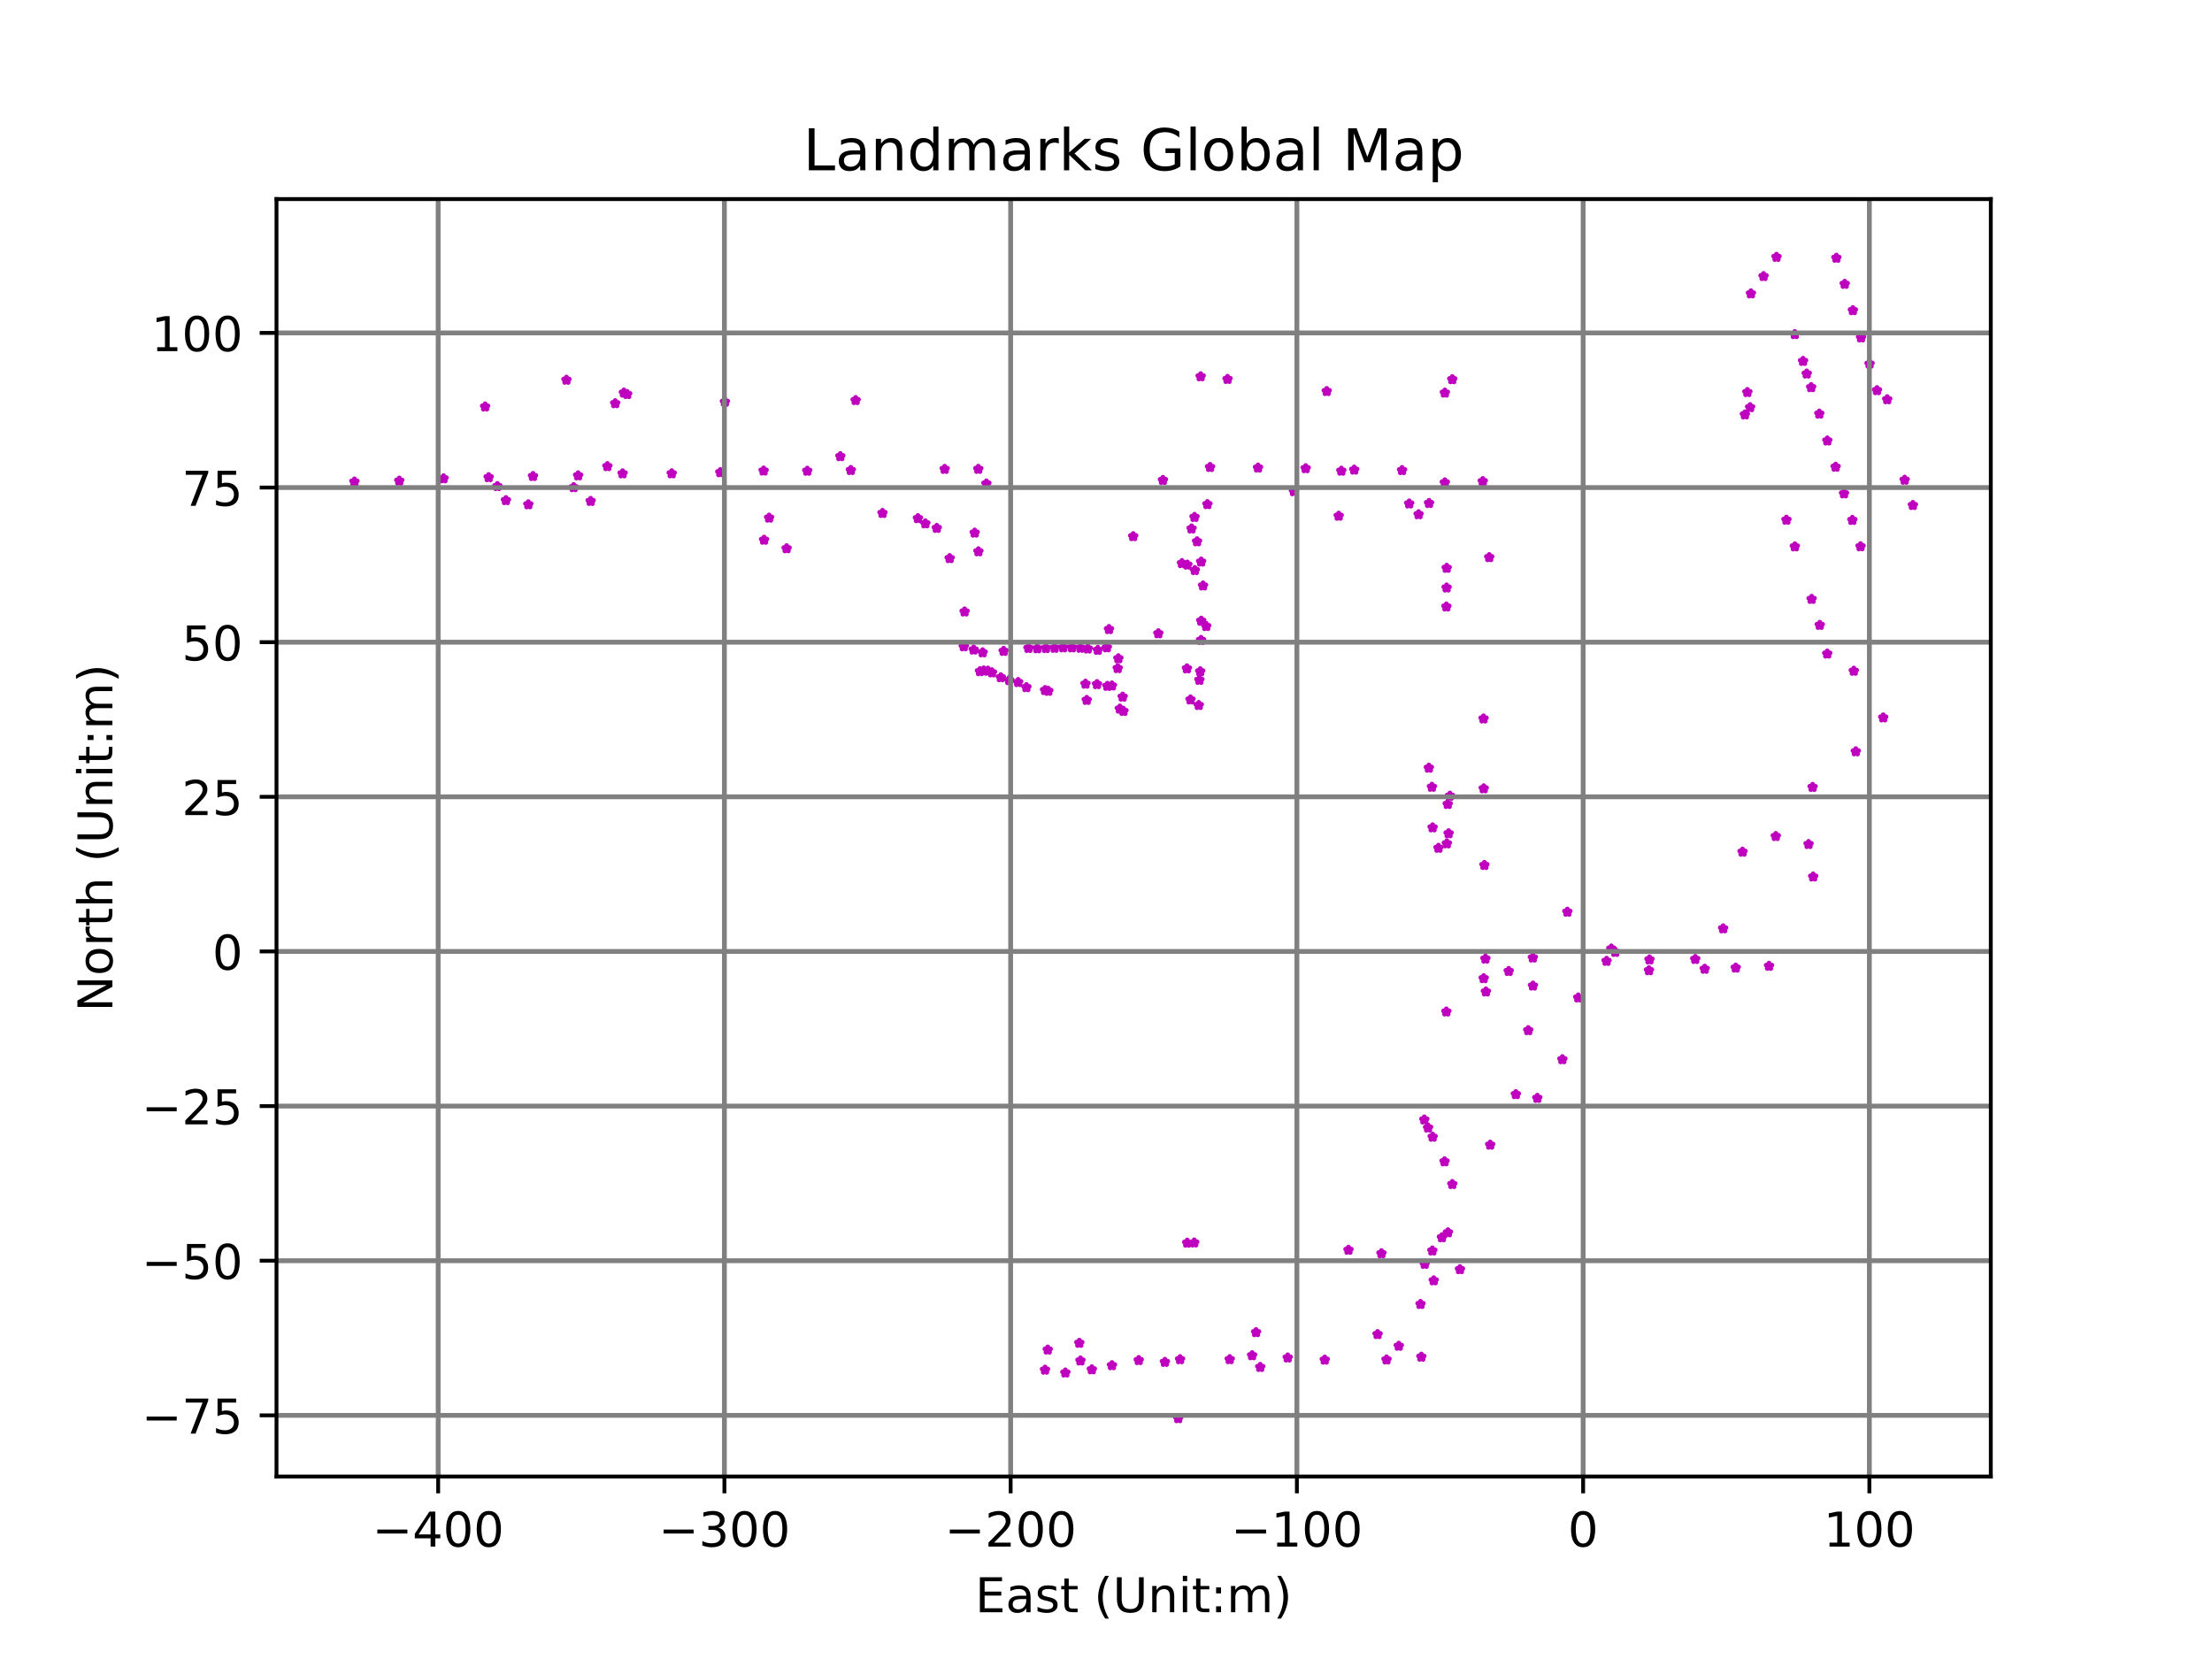 <?xml version="1.0" encoding="utf-8" standalone="no"?>
<!DOCTYPE svg PUBLIC "-//W3C//DTD SVG 1.1//EN"
  "http://www.w3.org/Graphics/SVG/1.1/DTD/svg11.dtd">
<!-- Created with matplotlib (https://matplotlib.org/) -->
<svg height="345.6pt" version="1.1" viewBox="0 0 460.8 345.6" width="460.8pt" xmlns="http://www.w3.org/2000/svg" xmlns:xlink="http://www.w3.org/1999/xlink">
 <defs>
  <style type="text/css">
*{stroke-linecap:butt;stroke-linejoin:round;}
  </style>
 </defs>
 <g id="figure_1">
  <g id="patch_1">
   <path d="M 0 345.6 
L 460.8 345.6 
L 460.8 0 
L 0 0 
z
" style="fill:#ffffff;"/>
  </g>
  <g id="axes_1">
   <g id="patch_2">
    <path d="M 57.6 307.584 
L 414.72 307.584 
L 414.72 41.472 
L 57.6 41.472 
z
" style="fill:#ffffff;"/>
   </g>
   <g id="PathCollection_1">
    <defs>
     <path d="M 0 -0.612 
L -0.137 -0.189 
L -0.582 -0.189 
L -0.222 0.072 
L -0.36 0.495 
L -0 0.234 
L 0.36 0.495 
L 0.222 0.072 
L 0.582 -0.189 
L 0.137 -0.189 
z
" id="m827a7c065d" style="stroke:#bf00bf;"/>
    </defs>
    <g clip-path="url(#p1568f6e0da)">
     <use style="fill:#bf00bf;stroke:#bf00bf;" x="396.776" xlink:href="#m827a7c065d" y="99.996"/>
     <use style="fill:#bf00bf;stroke:#bf00bf;" x="398.487" xlink:href="#m827a7c065d" y="105.258"/>
     <use style="fill:#bf00bf;stroke:#bf00bf;" x="387.588" xlink:href="#m827a7c065d" y="113.856"/>
     <use style="fill:#bf00bf;stroke:#bf00bf;" x="393.14" xlink:href="#m827a7c065d" y="83.231"/>
     <use style="fill:#bf00bf;stroke:#bf00bf;" x="385.878" xlink:href="#m827a7c065d" y="108.369"/>
     <use style="fill:#bf00bf;stroke:#bf00bf;" x="391.01" xlink:href="#m827a7c065d" y="81.337"/>
     <use style="fill:#bf00bf;stroke:#bf00bf;" x="384.145" xlink:href="#m827a7c065d" y="102.835"/>
     <use style="fill:#bf00bf;stroke:#bf00bf;" x="382.389" xlink:href="#m827a7c065d" y="97.29"/>
     <use style="fill:#bf00bf;stroke:#bf00bf;" x="389.467" xlink:href="#m827a7c065d" y="75.814"/>
     <use style="fill:#bf00bf;stroke:#bf00bf;" x="387.693" xlink:href="#m827a7c065d" y="70.354"/>
     <use style="fill:#bf00bf;stroke:#bf00bf;" x="380.667" xlink:href="#m827a7c065d" y="91.821"/>
     <use style="fill:#bf00bf;stroke:#bf00bf;" x="378.998" xlink:href="#m827a7c065d" y="86.226"/>
     <use style="fill:#bf00bf;stroke:#bf00bf;" x="385.987" xlink:href="#m827a7c065d" y="64.671"/>
     <use style="fill:#bf00bf;stroke:#bf00bf;" x="377.3" xlink:href="#m827a7c065d" y="80.71"/>
     <use style="fill:#bf00bf;stroke:#bf00bf;" x="376.378" xlink:href="#m827a7c065d" y="77.876"/>
     <use style="fill:#bf00bf;stroke:#bf00bf;" x="384.287" xlink:href="#m827a7c065d" y="59.183"/>
     <use style="fill:#bf00bf;stroke:#bf00bf;" x="375.607" xlink:href="#m827a7c065d" y="75.247"/>
     <use style="fill:#bf00bf;stroke:#bf00bf;" x="373.892" xlink:href="#m827a7c065d" y="69.659"/>
     <use style="fill:#bf00bf;stroke:#bf00bf;" x="382.551" xlink:href="#m827a7c065d" y="53.755"/>
     <use style="fill:#bf00bf;stroke:#bf00bf;" x="370.08" xlink:href="#m827a7c065d" y="53.568"/>
     <use style="fill:#bf00bf;stroke:#bf00bf;" x="367.38" xlink:href="#m827a7c065d" y="57.57"/>
     <use style="fill:#bf00bf;stroke:#bf00bf;" x="364.01" xlink:href="#m827a7c065d" y="81.734"/>
     <use style="fill:#bf00bf;stroke:#bf00bf;" x="363.491" xlink:href="#m827a7c065d" y="86.395"/>
     <use style="fill:#bf00bf;stroke:#bf00bf;" x="364.747" xlink:href="#m827a7c065d" y="61.177"/>
     <use style="fill:#bf00bf;stroke:#bf00bf;" x="364.582" xlink:href="#m827a7c065d" y="84.882"/>
     <use style="fill:#bf00bf;stroke:#bf00bf;" x="372.146" xlink:href="#m827a7c065d" y="108.33"/>
     <use style="fill:#bf00bf;stroke:#bf00bf;" x="373.897" xlink:href="#m827a7c065d" y="113.879"/>
     <use style="fill:#bf00bf;stroke:#bf00bf;" x="377.392" xlink:href="#m827a7c065d" y="124.818"/>
     <use style="fill:#bf00bf;stroke:#bf00bf;" x="379.088" xlink:href="#m827a7c065d" y="130.231"/>
     <use style="fill:#bf00bf;stroke:#bf00bf;" x="380.648" xlink:href="#m827a7c065d" y="136.206"/>
     <use style="fill:#bf00bf;stroke:#bf00bf;" x="386.181" xlink:href="#m827a7c065d" y="139.789"/>
     <use style="fill:#bf00bf;stroke:#bf00bf;" x="392.312" xlink:href="#m827a7c065d" y="149.513"/>
     <use style="fill:#bf00bf;stroke:#bf00bf;" x="386.597" xlink:href="#m827a7c065d" y="156.57"/>
     <use style="fill:#bf00bf;stroke:#bf00bf;" x="377.598" xlink:href="#m827a7c065d" y="163.989"/>
     <use style="fill:#bf00bf;stroke:#bf00bf;" x="376.756" xlink:href="#m827a7c065d" y="175.884"/>
     <use style="fill:#bf00bf;stroke:#bf00bf;" x="377.714" xlink:href="#m827a7c065d" y="182.655"/>
     <use style="fill:#bf00bf;stroke:#bf00bf;" x="369.929" xlink:href="#m827a7c065d" y="174.22"/>
     <use style="fill:#bf00bf;stroke:#bf00bf;" x="363.004" xlink:href="#m827a7c065d" y="177.48"/>
     <use style="fill:#bf00bf;stroke:#bf00bf;" x="368.518" xlink:href="#m827a7c065d" y="201.252"/>
     <use style="fill:#bf00bf;stroke:#bf00bf;" x="361.587" xlink:href="#m827a7c065d" y="201.625"/>
     <use style="fill:#bf00bf;stroke:#bf00bf;" x="358.958" xlink:href="#m827a7c065d" y="193.451"/>
     <use style="fill:#bf00bf;stroke:#bf00bf;" x="355.12" xlink:href="#m827a7c065d" y="201.867"/>
     <use style="fill:#bf00bf;stroke:#bf00bf;" x="353.15" xlink:href="#m827a7c065d" y="199.828"/>
     <use style="fill:#bf00bf;stroke:#bf00bf;" x="343.515" xlink:href="#m827a7c065d" y="202.167"/>
     <use style="fill:#bf00bf;stroke:#bf00bf;" x="343.614" xlink:href="#m827a7c065d" y="199.931"/>
     <use style="fill:#bf00bf;stroke:#bf00bf;" x="336.491" xlink:href="#m827a7c065d" y="198.358"/>
     <use style="fill:#bf00bf;stroke:#bf00bf;" x="335.663" xlink:href="#m827a7c065d" y="197.656"/>
     <use style="fill:#bf00bf;stroke:#bf00bf;" x="334.679" xlink:href="#m827a7c065d" y="200.222"/>
     <use style="fill:#bf00bf;stroke:#bf00bf;" x="326.511" xlink:href="#m827a7c065d" y="189.985"/>
     <use style="fill:#bf00bf;stroke:#bf00bf;" x="328.776" xlink:href="#m827a7c065d" y="207.849"/>
     <use style="fill:#bf00bf;stroke:#bf00bf;" x="319.32" xlink:href="#m827a7c065d" y="199.534"/>
     <use style="fill:#bf00bf;stroke:#bf00bf;" x="319.34" xlink:href="#m827a7c065d" y="205.374"/>
     <use style="fill:#bf00bf;stroke:#bf00bf;" x="325.469" xlink:href="#m827a7c065d" y="220.712"/>
     <use style="fill:#bf00bf;stroke:#bf00bf;" x="314.291" xlink:href="#m827a7c065d" y="202.332"/>
     <use style="fill:#bf00bf;stroke:#bf00bf;" x="315.778" xlink:href="#m827a7c065d" y="227.985"/>
     <use style="fill:#bf00bf;stroke:#bf00bf;" x="318.362" xlink:href="#m827a7c065d" y="214.662"/>
     <use style="fill:#bf00bf;stroke:#bf00bf;" x="320.247" xlink:href="#m827a7c065d" y="228.765"/>
     <use style="fill:#bf00bf;stroke:#bf00bf;" x="309.543" xlink:href="#m827a7c065d" y="206.604"/>
     <use style="fill:#bf00bf;stroke:#bf00bf;" x="309.08" xlink:href="#m827a7c065d" y="203.83"/>
     <use style="fill:#bf00bf;stroke:#bf00bf;" x="309.44" xlink:href="#m827a7c065d" y="199.756"/>
     <use style="fill:#bf00bf;stroke:#bf00bf;" x="301.3" xlink:href="#m827a7c065d" y="210.774"/>
     <use style="fill:#bf00bf;stroke:#bf00bf;" x="310.436" xlink:href="#m827a7c065d" y="238.515"/>
     <use style="fill:#bf00bf;stroke:#bf00bf;" x="300.923" xlink:href="#m827a7c065d" y="241.982"/>
     <use style="fill:#bf00bf;stroke:#bf00bf;" x="297.492" xlink:href="#m827a7c065d" y="234.958"/>
     <use style="fill:#bf00bf;stroke:#bf00bf;" x="300.376" xlink:href="#m827a7c065d" y="257.806"/>
     <use style="fill:#bf00bf;stroke:#bf00bf;" x="296.714" xlink:href="#m827a7c065d" y="233.275"/>
     <use style="fill:#bf00bf;stroke:#bf00bf;" x="304.135" xlink:href="#m827a7c065d" y="264.453"/>
     <use style="fill:#bf00bf;stroke:#bf00bf;" x="296.797" xlink:href="#m827a7c065d" y="263.339"/>
     <use style="fill:#bf00bf;stroke:#bf00bf;" x="298.385" xlink:href="#m827a7c065d" y="260.564"/>
     <use style="fill:#bf00bf;stroke:#bf00bf;" x="298.671" xlink:href="#m827a7c065d" y="266.778"/>
     <use style="fill:#bf00bf;stroke:#bf00bf;" x="295.92" xlink:href="#m827a7c065d" y="271.7"/>
     <use style="fill:#bf00bf;stroke:#bf00bf;" x="287.781" xlink:href="#m827a7c065d" y="261.132"/>
     <use style="fill:#bf00bf;stroke:#bf00bf;" x="296.089" xlink:href="#m827a7c065d" y="282.682"/>
     <use style="fill:#bf00bf;stroke:#bf00bf;" x="286.977" xlink:href="#m827a7c065d" y="277.973"/>
     <use style="fill:#bf00bf;stroke:#bf00bf;" x="291.392" xlink:href="#m827a7c065d" y="280.405"/>
     <use style="fill:#bf00bf;stroke:#bf00bf;" x="275.969" xlink:href="#m827a7c065d" y="283.294"/>
     <use style="fill:#bf00bf;stroke:#bf00bf;" x="288.837" xlink:href="#m827a7c065d" y="283.256"/>
     <use style="fill:#bf00bf;stroke:#bf00bf;" x="280.914" xlink:href="#m827a7c065d" y="260.414"/>
     <use style="fill:#bf00bf;stroke:#bf00bf;" x="268.255" xlink:href="#m827a7c065d" y="282.85"/>
     <use style="fill:#bf00bf;stroke:#bf00bf;" x="261.662" xlink:href="#m827a7c065d" y="277.569"/>
     <use style="fill:#bf00bf;stroke:#bf00bf;" x="260.837" xlink:href="#m827a7c065d" y="282.382"/>
     <use style="fill:#bf00bf;stroke:#bf00bf;" x="262.529" xlink:href="#m827a7c065d" y="284.814"/>
     <use style="fill:#bf00bf;stroke:#bf00bf;" x="256.172" xlink:href="#m827a7c065d" y="283.198"/>
     <use style="fill:#bf00bf;stroke:#bf00bf;" x="248.782" xlink:href="#m827a7c065d" y="258.892"/>
     <use style="fill:#bf00bf;stroke:#bf00bf;" x="245.83" xlink:href="#m827a7c065d" y="283.205"/>
     <use style="fill:#bf00bf;stroke:#bf00bf;" x="242.673" xlink:href="#m827a7c065d" y="283.764"/>
     <use style="fill:#bf00bf;stroke:#bf00bf;" x="247.314" xlink:href="#m827a7c065d" y="258.931"/>
     <use style="fill:#bf00bf;stroke:#bf00bf;" x="237.218" xlink:href="#m827a7c065d" y="283.387"/>
     <use style="fill:#bf00bf;stroke:#bf00bf;" x="245.447" xlink:href="#m827a7c065d" y="295.488"/>
     <use style="fill:#bf00bf;stroke:#bf00bf;" x="231.641" xlink:href="#m827a7c065d" y="284.45"/>
     <use style="fill:#bf00bf;stroke:#bf00bf;" x="221.937" xlink:href="#m827a7c065d" y="285.981"/>
     <use style="fill:#bf00bf;stroke:#bf00bf;" x="217.701" xlink:href="#m827a7c065d" y="285.387"/>
     <use style="fill:#bf00bf;stroke:#bf00bf;" x="218.261" xlink:href="#m827a7c065d" y="281.2"/>
     <use style="fill:#bf00bf;stroke:#bf00bf;" x="224.838" xlink:href="#m827a7c065d" y="279.793"/>
     <use style="fill:#bf00bf;stroke:#bf00bf;" x="227.446" xlink:href="#m827a7c065d" y="285.313"/>
     <use style="fill:#bf00bf;stroke:#bf00bf;" x="225.078" xlink:href="#m827a7c065d" y="283.47"/>
     <use style="fill:#bf00bf;stroke:#bf00bf;" x="301.63" xlink:href="#m827a7c065d" y="256.775"/>
     <use style="fill:#bf00bf;stroke:#bf00bf;" x="302.544" xlink:href="#m827a7c065d" y="246.716"/>
     <use style="fill:#bf00bf;stroke:#bf00bf;" x="298.451" xlink:href="#m827a7c065d" y="236.86"/>
     <use style="fill:#bf00bf;stroke:#bf00bf;" x="309.226" xlink:href="#m827a7c065d" y="180.248"/>
     <use style="fill:#bf00bf;stroke:#bf00bf;" x="301.402" xlink:href="#m827a7c065d" y="175.745"/>
     <use style="fill:#bf00bf;stroke:#bf00bf;" x="299.661" xlink:href="#m827a7c065d" y="176.671"/>
     <use style="fill:#bf00bf;stroke:#bf00bf;" x="301.587" xlink:href="#m827a7c065d" y="167.538"/>
     <use style="fill:#bf00bf;stroke:#bf00bf;" x="302.051" xlink:href="#m827a7c065d" y="165.816"/>
     <use style="fill:#bf00bf;stroke:#bf00bf;" x="309.086" xlink:href="#m827a7c065d" y="164.281"/>
     <use style="fill:#bf00bf;stroke:#bf00bf;" x="301.769" xlink:href="#m827a7c065d" y="173.641"/>
     <use style="fill:#bf00bf;stroke:#bf00bf;" x="298.438" xlink:href="#m827a7c065d" y="172.413"/>
     <use style="fill:#bf00bf;stroke:#bf00bf;" x="297.657" xlink:href="#m827a7c065d" y="159.986"/>
     <use style="fill:#bf00bf;stroke:#bf00bf;" x="298.293" xlink:href="#m827a7c065d" y="163.962"/>
     <use style="fill:#bf00bf;stroke:#bf00bf;" x="309.043" xlink:href="#m827a7c065d" y="149.729"/>
     <use style="fill:#bf00bf;stroke:#bf00bf;" x="301.31" xlink:href="#m827a7c065d" y="126.405"/>
     <use style="fill:#bf00bf;stroke:#bf00bf;" x="301.356" xlink:href="#m827a7c065d" y="122.448"/>
     <use style="fill:#bf00bf;stroke:#bf00bf;" x="310.234" xlink:href="#m827a7c065d" y="116.121"/>
     <use style="fill:#bf00bf;stroke:#bf00bf;" x="301.373" xlink:href="#m827a7c065d" y="118.347"/>
     <use style="fill:#bf00bf;stroke:#bf00bf;" x="295.516" xlink:href="#m827a7c065d" y="107.181"/>
     <use style="fill:#bf00bf;stroke:#bf00bf;" x="297.697" xlink:href="#m827a7c065d" y="104.841"/>
     <use style="fill:#bf00bf;stroke:#bf00bf;" x="300.982" xlink:href="#m827a7c065d" y="100.548"/>
     <use style="fill:#bf00bf;stroke:#bf00bf;" x="308.886" xlink:href="#m827a7c065d" y="100.292"/>
     <use style="fill:#bf00bf;stroke:#bf00bf;" x="300.991" xlink:href="#m827a7c065d" y="81.848"/>
     <use style="fill:#bf00bf;stroke:#bf00bf;" x="293.559" xlink:href="#m827a7c065d" y="104.941"/>
     <use style="fill:#bf00bf;stroke:#bf00bf;" x="302.532" xlink:href="#m827a7c065d" y="79.048"/>
     <use style="fill:#bf00bf;stroke:#bf00bf;" x="292.073" xlink:href="#m827a7c065d" y="97.988"/>
     <use style="fill:#bf00bf;stroke:#bf00bf;" x="282.106" xlink:href="#m827a7c065d" y="97.891"/>
     <use style="fill:#bf00bf;stroke:#bf00bf;" x="279.423" xlink:href="#m827a7c065d" y="98.113"/>
     <use style="fill:#bf00bf;stroke:#bf00bf;" x="278.872" xlink:href="#m827a7c065d" y="107.495"/>
     <use style="fill:#bf00bf;stroke:#bf00bf;" x="276.382" xlink:href="#m827a7c065d" y="81.523"/>
     <use style="fill:#bf00bf;stroke:#bf00bf;" x="271.996" xlink:href="#m827a7c065d" y="97.592"/>
     <use style="fill:#bf00bf;stroke:#bf00bf;" x="269.553" xlink:href="#m827a7c065d" y="102.386"/>
     <use style="fill:#bf00bf;stroke:#bf00bf;" x="262.068" xlink:href="#m827a7c065d" y="97.462"/>
     <use style="fill:#bf00bf;stroke:#bf00bf;" x="255.72" xlink:href="#m827a7c065d" y="78.998"/>
     <use style="fill:#bf00bf;stroke:#bf00bf;" x="252.077" xlink:href="#m827a7c065d" y="97.341"/>
     <use style="fill:#bf00bf;stroke:#bf00bf;" x="251.528" xlink:href="#m827a7c065d" y="105.074"/>
     <use style="fill:#bf00bf;stroke:#bf00bf;" x="250.12" xlink:href="#m827a7c065d" y="78.446"/>
     <use style="fill:#bf00bf;stroke:#bf00bf;" x="248.841" xlink:href="#m827a7c065d" y="107.747"/>
     <use style="fill:#bf00bf;stroke:#bf00bf;" x="249.368" xlink:href="#m827a7c065d" y="112.827"/>
     <use style="fill:#bf00bf;stroke:#bf00bf;" x="242.259" xlink:href="#m827a7c065d" y="100.043"/>
     <use style="fill:#bf00bf;stroke:#bf00bf;" x="248.221" xlink:href="#m827a7c065d" y="110.152"/>
     <use style="fill:#bf00bf;stroke:#bf00bf;" x="246.222" xlink:href="#m827a7c065d" y="117.363"/>
     <use style="fill:#bf00bf;stroke:#bf00bf;" x="250.221" xlink:href="#m827a7c065d" y="117.05"/>
     <use style="fill:#bf00bf;stroke:#bf00bf;" x="248.914" xlink:href="#m827a7c065d" y="118.811"/>
     <use style="fill:#bf00bf;stroke:#bf00bf;" x="247.354" xlink:href="#m827a7c065d" y="117.684"/>
     <use style="fill:#bf00bf;stroke:#bf00bf;" x="250.612" xlink:href="#m827a7c065d" y="122.027"/>
     <use style="fill:#bf00bf;stroke:#bf00bf;" x="236.064" xlink:href="#m827a7c065d" y="111.754"/>
     <use style="fill:#bf00bf;stroke:#bf00bf;" x="250.238" xlink:href="#m827a7c065d" y="129.362"/>
     <use style="fill:#bf00bf;stroke:#bf00bf;" x="251.284" xlink:href="#m827a7c065d" y="130.481"/>
     <use style="fill:#bf00bf;stroke:#bf00bf;" x="241.305" xlink:href="#m827a7c065d" y="131.984"/>
     <use style="fill:#bf00bf;stroke:#bf00bf;" x="250.198" xlink:href="#m827a7c065d" y="133.367"/>
     <use style="fill:#bf00bf;stroke:#bf00bf;" x="247.254" xlink:href="#m827a7c065d" y="139.291"/>
     <use style="fill:#bf00bf;stroke:#bf00bf;" x="250.024" xlink:href="#m827a7c065d" y="139.899"/>
     <use style="fill:#bf00bf;stroke:#bf00bf;" x="249.855" xlink:href="#m827a7c065d" y="141.68"/>
     <use style="fill:#bf00bf;stroke:#bf00bf;" x="248.006" xlink:href="#m827a7c065d" y="145.77"/>
     <use style="fill:#bf00bf;stroke:#bf00bf;" x="249.721" xlink:href="#m827a7c065d" y="146.924"/>
     <use style="fill:#bf00bf;stroke:#bf00bf;" x="234.04" xlink:href="#m827a7c065d" y="148.162"/>
     <use style="fill:#bf00bf;stroke:#bf00bf;" x="233.279" xlink:href="#m827a7c065d" y="147.676"/>
     <use style="fill:#bf00bf;stroke:#bf00bf;" x="232.975" xlink:href="#m827a7c065d" y="137.188"/>
     <use style="fill:#bf00bf;stroke:#bf00bf;" x="233.872" xlink:href="#m827a7c065d" y="145.186"/>
     <use style="fill:#bf00bf;stroke:#bf00bf;" x="230.576" xlink:href="#m827a7c065d" y="134.912"/>
     <use style="fill:#bf00bf;stroke:#bf00bf;" x="231.639" xlink:href="#m827a7c065d" y="142.861"/>
     <use style="fill:#bf00bf;stroke:#bf00bf;" x="228.696" xlink:href="#m827a7c065d" y="135.439"/>
     <use style="fill:#bf00bf;stroke:#bf00bf;" x="232.842" xlink:href="#m827a7c065d" y="139.24"/>
     <use style="fill:#bf00bf;stroke:#bf00bf;" x="226.386" xlink:href="#m827a7c065d" y="145.861"/>
     <use style="fill:#bf00bf;stroke:#bf00bf;" x="230.678" xlink:href="#m827a7c065d" y="142.935"/>
     <use style="fill:#bf00bf;stroke:#bf00bf;" x="225.078" xlink:href="#m827a7c065d" y="135.001"/>
     <use style="fill:#bf00bf;stroke:#bf00bf;" x="231.021" xlink:href="#m827a7c065d" y="131.107"/>
     <use style="fill:#bf00bf;stroke:#bf00bf;" x="226.609" xlink:href="#m827a7c065d" y="135.156"/>
     <use style="fill:#bf00bf;stroke:#bf00bf;" x="223.298" xlink:href="#m827a7c065d" y="134.92"/>
     <use style="fill:#bf00bf;stroke:#bf00bf;" x="221.484" xlink:href="#m827a7c065d" y="134.918"/>
     <use style="fill:#bf00bf;stroke:#bf00bf;" x="226.128" xlink:href="#m827a7c065d" y="142.486"/>
     <use style="fill:#bf00bf;stroke:#bf00bf;" x="217.887" xlink:href="#m827a7c065d" y="135.061"/>
     <use style="fill:#bf00bf;stroke:#bf00bf;" x="219.695" xlink:href="#m827a7c065d" y="135.011"/>
     <use style="fill:#bf00bf;stroke:#bf00bf;" x="217.704" xlink:href="#m827a7c065d" y="143.809"/>
     <use style="fill:#bf00bf;stroke:#bf00bf;" x="216.086" xlink:href="#m827a7c065d" y="135.109"/>
     <use style="fill:#bf00bf;stroke:#bf00bf;" x="228.525" xlink:href="#m827a7c065d" y="142.57"/>
     <use style="fill:#bf00bf;stroke:#bf00bf;" x="218.382" xlink:href="#m827a7c065d" y="143.971"/>
     <use style="fill:#bf00bf;stroke:#bf00bf;" x="213.821" xlink:href="#m827a7c065d" y="143.196"/>
     <use style="fill:#bf00bf;stroke:#bf00bf;" x="214.242" xlink:href="#m827a7c065d" y="135.04"/>
     <use style="fill:#bf00bf;stroke:#bf00bf;" x="209.076" xlink:href="#m827a7c065d" y="135.653"/>
     <use style="fill:#bf00bf;stroke:#bf00bf;" x="210.228" xlink:href="#m827a7c065d" y="141.725"/>
     <use style="fill:#bf00bf;stroke:#bf00bf;" x="208.493" xlink:href="#m827a7c065d" y="141.14"/>
     <use style="fill:#bf00bf;stroke:#bf00bf;" x="206.653" xlink:href="#m827a7c065d" y="140.124"/>
     <use style="fill:#bf00bf;stroke:#bf00bf;" x="204.929" xlink:href="#m827a7c065d" y="139.735"/>
     <use style="fill:#bf00bf;stroke:#bf00bf;" x="205.798" xlink:href="#m827a7c065d" y="139.764"/>
     <use style="fill:#bf00bf;stroke:#bf00bf;" x="204.707" xlink:href="#m827a7c065d" y="135.948"/>
     <use style="fill:#bf00bf;stroke:#bf00bf;" x="204.146" xlink:href="#m827a7c065d" y="139.872"/>
     <use style="fill:#bf00bf;stroke:#bf00bf;" x="212.101" xlink:href="#m827a7c065d" y="142.147"/>
     <use style="fill:#bf00bf;stroke:#bf00bf;" x="200.772" xlink:href="#m827a7c065d" y="134.702"/>
     <use style="fill:#bf00bf;stroke:#bf00bf;" x="200.944" xlink:href="#m827a7c065d" y="127.443"/>
     <use style="fill:#bf00bf;stroke:#bf00bf;" x="202.829" xlink:href="#m827a7c065d" y="135.371"/>
     <use style="fill:#bf00bf;stroke:#bf00bf;" x="203.819" xlink:href="#m827a7c065d" y="114.907"/>
     <use style="fill:#bf00bf;stroke:#bf00bf;" x="197.832" xlink:href="#m827a7c065d" y="116.324"/>
     <use style="fill:#bf00bf;stroke:#bf00bf;" x="203.044" xlink:href="#m827a7c065d" y="111.015"/>
     <use style="fill:#bf00bf;stroke:#bf00bf;" x="195.143" xlink:href="#m827a7c065d" y="110.03"/>
     <use style="fill:#bf00bf;stroke:#bf00bf;" x="192.77" xlink:href="#m827a7c065d" y="109.082"/>
     <use style="fill:#bf00bf;stroke:#bf00bf;" x="203.794" xlink:href="#m827a7c065d" y="97.732"/>
     <use style="fill:#bf00bf;stroke:#bf00bf;" x="205.486" xlink:href="#m827a7c065d" y="100.777"/>
     <use style="fill:#bf00bf;stroke:#bf00bf;" x="191.22" xlink:href="#m827a7c065d" y="107.996"/>
     <use style="fill:#bf00bf;stroke:#bf00bf;" x="196.795" xlink:href="#m827a7c065d" y="97.736"/>
     <use style="fill:#bf00bf;stroke:#bf00bf;" x="183.841" xlink:href="#m827a7c065d" y="106.916"/>
     <use style="fill:#bf00bf;stroke:#bf00bf;" x="178.248" xlink:href="#m827a7c065d" y="83.4"/>
     <use style="fill:#bf00bf;stroke:#bf00bf;" x="177.242" xlink:href="#m827a7c065d" y="97.973"/>
     <use style="fill:#bf00bf;stroke:#bf00bf;" x="175.056" xlink:href="#m827a7c065d" y="95.087"/>
     <use style="fill:#bf00bf;stroke:#bf00bf;" x="168.168" xlink:href="#m827a7c065d" y="98.123"/>
     <use style="fill:#bf00bf;stroke:#bf00bf;" x="163.863" xlink:href="#m827a7c065d" y="114.275"/>
     <use style="fill:#bf00bf;stroke:#bf00bf;" x="160.217" xlink:href="#m827a7c065d" y="107.891"/>
     <use style="fill:#bf00bf;stroke:#bf00bf;" x="159.072" xlink:href="#m827a7c065d" y="98.086"/>
     <use style="fill:#bf00bf;stroke:#bf00bf;" x="159.171" xlink:href="#m827a7c065d" y="112.495"/>
     <use style="fill:#bf00bf;stroke:#bf00bf;" x="151.013" xlink:href="#m827a7c065d" y="83.753"/>
     <use style="fill:#bf00bf;stroke:#bf00bf;" x="150.049" xlink:href="#m827a7c065d" y="98.425"/>
     <use style="fill:#bf00bf;stroke:#bf00bf;" x="139.93" xlink:href="#m827a7c065d" y="98.656"/>
     <use style="fill:#bf00bf;stroke:#bf00bf;" x="128.159" xlink:href="#m827a7c065d" y="84.052"/>
     <use style="fill:#bf00bf;stroke:#bf00bf;" x="129.699" xlink:href="#m827a7c065d" y="98.664"/>
     <use style="fill:#bf00bf;stroke:#bf00bf;" x="130.66" xlink:href="#m827a7c065d" y="82.145"/>
     <use style="fill:#bf00bf;stroke:#bf00bf;" x="129.964" xlink:href="#m827a7c065d" y="81.838"/>
     <use style="fill:#bf00bf;stroke:#bf00bf;" x="126.528" xlink:href="#m827a7c065d" y="97.165"/>
     <use style="fill:#bf00bf;stroke:#bf00bf;" x="120.432" xlink:href="#m827a7c065d" y="99.087"/>
     <use style="fill:#bf00bf;stroke:#bf00bf;" x="119.505" xlink:href="#m827a7c065d" y="101.543"/>
     <use style="fill:#bf00bf;stroke:#bf00bf;" x="123.046" xlink:href="#m827a7c065d" y="104.414"/>
     <use style="fill:#bf00bf;stroke:#bf00bf;" x="118.002" xlink:href="#m827a7c065d" y="79.165"/>
     <use style="fill:#bf00bf;stroke:#bf00bf;" x="111.031" xlink:href="#m827a7c065d" y="99.222"/>
     <use style="fill:#bf00bf;stroke:#bf00bf;" x="110.062" xlink:href="#m827a7c065d" y="105.11"/>
     <use style="fill:#bf00bf;stroke:#bf00bf;" x="105.395" xlink:href="#m827a7c065d" y="104.244"/>
     <use style="fill:#bf00bf;stroke:#bf00bf;" x="101.057" xlink:href="#m827a7c065d" y="84.744"/>
     <use style="fill:#bf00bf;stroke:#bf00bf;" x="101.8" xlink:href="#m827a7c065d" y="99.462"/>
     <use style="fill:#bf00bf;stroke:#bf00bf;" x="103.614" xlink:href="#m827a7c065d" y="101.317"/>
     <use style="fill:#bf00bf;stroke:#bf00bf;" x="92.404" xlink:href="#m827a7c065d" y="99.702"/>
     <use style="fill:#bf00bf;stroke:#bf00bf;" x="83.174" xlink:href="#m827a7c065d" y="100.192"/>
     <use style="fill:#bf00bf;stroke:#bf00bf;" x="73.833" xlink:href="#m827a7c065d" y="100.372"/>
    </g>
   </g>
   <g id="matplotlib.axis_1">
    <g id="xtick_1">
     <g id="line2d_1">
      <path clip-path="url(#p1568f6e0da)" d="M 91.279 307.584 
L 91.279 41.472 
" style="fill:none;stroke:#808080;stroke-linecap:square;"/>
     </g>
     <g id="line2d_2">
      <defs>
       <path d="M 0 0 
L 0 3.5 
" id="mc5fc54e145" style="stroke:#000000;stroke-width:0.8;"/>
      </defs>
      <g>
       <use style="stroke:#000000;stroke-width:0.8;" x="91.279" xlink:href="#mc5fc54e145" y="307.584"/>
      </g>
     </g>
     <g id="text_1">
      <!-- −400 -->
      <defs>
       <path d="M 10.594 35.5 
L 73.188 35.5 
L 73.188 27.203 
L 10.594 27.203 
z
" id="DejaVuSans-8722"/>
       <path d="M 37.797 64.312 
L 12.891 25.391 
L 37.797 25.391 
z
M 35.203 72.906 
L 47.609 72.906 
L 47.609 25.391 
L 58.016 25.391 
L 58.016 17.188 
L 47.609 17.188 
L 47.609 0 
L 37.797 0 
L 37.797 17.188 
L 4.891 17.188 
L 4.891 26.703 
z
" id="DejaVuSans-52"/>
       <path d="M 31.781 66.406 
Q 24.172 66.406 20.328 58.906 
Q 16.5 51.422 16.5 36.375 
Q 16.5 21.391 20.328 13.891 
Q 24.172 6.391 31.781 6.391 
Q 39.453 6.391 43.281 13.891 
Q 47.125 21.391 47.125 36.375 
Q 47.125 51.422 43.281 58.906 
Q 39.453 66.406 31.781 66.406 
z
M 31.781 74.219 
Q 44.047 74.219 50.516 64.516 
Q 56.984 54.828 56.984 36.375 
Q 56.984 17.969 50.516 8.266 
Q 44.047 -1.422 31.781 -1.422 
Q 19.531 -1.422 13.062 8.266 
Q 6.594 17.969 6.594 36.375 
Q 6.594 54.828 13.062 64.516 
Q 19.531 74.219 31.781 74.219 
z
" id="DejaVuSans-48"/>
      </defs>
      <g transform="translate(77.545 322.182)scale(0.1 -0.1)">
       <use xlink:href="#DejaVuSans-8722"/>
       <use x="83.789" xlink:href="#DejaVuSans-52"/>
       <use x="147.412" xlink:href="#DejaVuSans-48"/>
       <use x="211.035" xlink:href="#DejaVuSans-48"/>
      </g>
     </g>
    </g>
    <g id="xtick_2">
     <g id="line2d_3">
      <path clip-path="url(#p1568f6e0da)" d="M 150.908 307.584 
L 150.908 41.472 
" style="fill:none;stroke:#808080;stroke-linecap:square;"/>
     </g>
     <g id="line2d_4">
      <g>
       <use style="stroke:#000000;stroke-width:0.8;" x="150.908" xlink:href="#mc5fc54e145" y="307.584"/>
      </g>
     </g>
     <g id="text_2">
      <!-- −300 -->
      <defs>
       <path d="M 40.578 39.312 
Q 47.656 37.797 51.625 33 
Q 55.609 28.219 55.609 21.188 
Q 55.609 10.406 48.188 4.484 
Q 40.766 -1.422 27.094 -1.422 
Q 22.516 -1.422 17.656 -0.516 
Q 12.797 0.391 7.625 2.203 
L 7.625 11.719 
Q 11.719 9.328 16.594 8.109 
Q 21.484 6.891 26.812 6.891 
Q 36.078 6.891 40.938 10.547 
Q 45.797 14.203 45.797 21.188 
Q 45.797 27.641 41.281 31.266 
Q 36.766 34.906 28.719 34.906 
L 20.219 34.906 
L 20.219 43.016 
L 29.109 43.016 
Q 36.375 43.016 40.234 45.922 
Q 44.094 48.828 44.094 54.297 
Q 44.094 59.906 40.109 62.906 
Q 36.141 65.922 28.719 65.922 
Q 24.656 65.922 20.016 65.031 
Q 15.375 64.156 9.812 62.312 
L 9.812 71.094 
Q 15.438 72.656 20.344 73.438 
Q 25.25 74.219 29.594 74.219 
Q 40.828 74.219 47.359 69.109 
Q 53.906 64.016 53.906 55.328 
Q 53.906 49.266 50.438 45.094 
Q 46.969 40.922 40.578 39.312 
z
" id="DejaVuSans-51"/>
      </defs>
      <g transform="translate(137.174 322.182)scale(0.1 -0.1)">
       <use xlink:href="#DejaVuSans-8722"/>
       <use x="83.789" xlink:href="#DejaVuSans-51"/>
       <use x="147.412" xlink:href="#DejaVuSans-48"/>
       <use x="211.035" xlink:href="#DejaVuSans-48"/>
      </g>
     </g>
    </g>
    <g id="xtick_3">
     <g id="line2d_5">
      <path clip-path="url(#p1568f6e0da)" d="M 210.537 307.584 
L 210.537 41.472 
" style="fill:none;stroke:#808080;stroke-linecap:square;"/>
     </g>
     <g id="line2d_6">
      <g>
       <use style="stroke:#000000;stroke-width:0.8;" x="210.537" xlink:href="#mc5fc54e145" y="307.584"/>
      </g>
     </g>
     <g id="text_3">
      <!-- −200 -->
      <defs>
       <path d="M 19.188 8.297 
L 53.609 8.297 
L 53.609 0 
L 7.328 0 
L 7.328 8.297 
Q 12.938 14.109 22.625 23.891 
Q 32.328 33.688 34.812 36.531 
Q 39.547 41.844 41.422 45.531 
Q 43.312 49.219 43.312 52.781 
Q 43.312 58.594 39.234 62.25 
Q 35.156 65.922 28.609 65.922 
Q 23.969 65.922 18.812 64.312 
Q 13.672 62.703 7.812 59.422 
L 7.812 69.391 
Q 13.766 71.781 18.938 73 
Q 24.125 74.219 28.422 74.219 
Q 39.75 74.219 46.484 68.547 
Q 53.219 62.891 53.219 53.422 
Q 53.219 48.922 51.531 44.891 
Q 49.859 40.875 45.406 35.406 
Q 44.188 33.984 37.641 27.219 
Q 31.109 20.453 19.188 8.297 
z
" id="DejaVuSans-50"/>
      </defs>
      <g transform="translate(196.803 322.182)scale(0.1 -0.1)">
       <use xlink:href="#DejaVuSans-8722"/>
       <use x="83.789" xlink:href="#DejaVuSans-50"/>
       <use x="147.412" xlink:href="#DejaVuSans-48"/>
       <use x="211.035" xlink:href="#DejaVuSans-48"/>
      </g>
     </g>
    </g>
    <g id="xtick_4">
     <g id="line2d_7">
      <path clip-path="url(#p1568f6e0da)" d="M 270.166 307.584 
L 270.166 41.472 
" style="fill:none;stroke:#808080;stroke-linecap:square;"/>
     </g>
     <g id="line2d_8">
      <g>
       <use style="stroke:#000000;stroke-width:0.8;" x="270.166" xlink:href="#mc5fc54e145" y="307.584"/>
      </g>
     </g>
     <g id="text_4">
      <!-- −100 -->
      <defs>
       <path d="M 12.406 8.297 
L 28.516 8.297 
L 28.516 63.922 
L 10.984 60.406 
L 10.984 69.391 
L 28.422 72.906 
L 38.281 72.906 
L 38.281 8.297 
L 54.391 8.297 
L 54.391 0 
L 12.406 0 
z
" id="DejaVuSans-49"/>
      </defs>
      <g transform="translate(256.432 322.182)scale(0.1 -0.1)">
       <use xlink:href="#DejaVuSans-8722"/>
       <use x="83.789" xlink:href="#DejaVuSans-49"/>
       <use x="147.412" xlink:href="#DejaVuSans-48"/>
       <use x="211.035" xlink:href="#DejaVuSans-48"/>
      </g>
     </g>
    </g>
    <g id="xtick_5">
     <g id="line2d_9">
      <path clip-path="url(#p1568f6e0da)" d="M 329.795 307.584 
L 329.795 41.472 
" style="fill:none;stroke:#808080;stroke-linecap:square;"/>
     </g>
     <g id="line2d_10">
      <g>
       <use style="stroke:#000000;stroke-width:0.8;" x="329.795" xlink:href="#mc5fc54e145" y="307.584"/>
      </g>
     </g>
     <g id="text_5">
      <!-- 0 -->
      <g transform="translate(326.614 322.182)scale(0.1 -0.1)">
       <use xlink:href="#DejaVuSans-48"/>
      </g>
     </g>
    </g>
    <g id="xtick_6">
     <g id="line2d_11">
      <path clip-path="url(#p1568f6e0da)" d="M 389.424 307.584 
L 389.424 41.472 
" style="fill:none;stroke:#808080;stroke-linecap:square;"/>
     </g>
     <g id="line2d_12">
      <g>
       <use style="stroke:#000000;stroke-width:0.8;" x="389.424" xlink:href="#mc5fc54e145" y="307.584"/>
      </g>
     </g>
     <g id="text_6">
      <!-- 100 -->
      <g transform="translate(379.88 322.182)scale(0.1 -0.1)">
       <use xlink:href="#DejaVuSans-49"/>
       <use x="63.623" xlink:href="#DejaVuSans-48"/>
       <use x="127.246" xlink:href="#DejaVuSans-48"/>
      </g>
     </g>
    </g>
    <g id="text_7">
     <!-- East (Unit:m) -->
     <defs>
      <path d="M 9.812 72.906 
L 55.906 72.906 
L 55.906 64.594 
L 19.672 64.594 
L 19.672 43.016 
L 54.391 43.016 
L 54.391 34.719 
L 19.672 34.719 
L 19.672 8.297 
L 56.781 8.297 
L 56.781 0 
L 9.812 0 
z
" id="DejaVuSans-69"/>
      <path d="M 34.281 27.484 
Q 23.391 27.484 19.188 25 
Q 14.984 22.516 14.984 16.5 
Q 14.984 11.719 18.141 8.906 
Q 21.297 6.109 26.703 6.109 
Q 34.188 6.109 38.703 11.406 
Q 43.219 16.703 43.219 25.484 
L 43.219 27.484 
z
M 52.203 31.203 
L 52.203 0 
L 43.219 0 
L 43.219 8.297 
Q 40.141 3.328 35.547 0.953 
Q 30.953 -1.422 24.312 -1.422 
Q 15.922 -1.422 10.953 3.297 
Q 6 8.016 6 15.922 
Q 6 25.141 12.172 29.828 
Q 18.359 34.516 30.609 34.516 
L 43.219 34.516 
L 43.219 35.406 
Q 43.219 41.609 39.141 45 
Q 35.062 48.391 27.688 48.391 
Q 23 48.391 18.547 47.266 
Q 14.109 46.141 10.016 43.891 
L 10.016 52.203 
Q 14.938 54.109 19.578 55.047 
Q 24.219 56 28.609 56 
Q 40.484 56 46.344 49.844 
Q 52.203 43.703 52.203 31.203 
z
" id="DejaVuSans-97"/>
      <path d="M 44.281 53.078 
L 44.281 44.578 
Q 40.484 46.531 36.375 47.5 
Q 32.281 48.484 27.875 48.484 
Q 21.188 48.484 17.844 46.438 
Q 14.5 44.391 14.5 40.281 
Q 14.5 37.156 16.891 35.375 
Q 19.281 33.594 26.516 31.984 
L 29.594 31.297 
Q 39.156 29.25 43.188 25.516 
Q 47.219 21.781 47.219 15.094 
Q 47.219 7.469 41.188 3.016 
Q 35.156 -1.422 24.609 -1.422 
Q 20.219 -1.422 15.453 -0.562 
Q 10.688 0.297 5.422 2 
L 5.422 11.281 
Q 10.406 8.688 15.234 7.391 
Q 20.062 6.109 24.812 6.109 
Q 31.156 6.109 34.562 8.281 
Q 37.984 10.453 37.984 14.406 
Q 37.984 18.062 35.516 20.016 
Q 33.062 21.969 24.703 23.781 
L 21.578 24.516 
Q 13.234 26.266 9.516 29.906 
Q 5.812 33.547 5.812 39.891 
Q 5.812 47.609 11.281 51.797 
Q 16.75 56 26.812 56 
Q 31.781 56 36.172 55.266 
Q 40.578 54.547 44.281 53.078 
z
" id="DejaVuSans-115"/>
      <path d="M 18.312 70.219 
L 18.312 54.688 
L 36.812 54.688 
L 36.812 47.703 
L 18.312 47.703 
L 18.312 18.016 
Q 18.312 11.328 20.141 9.422 
Q 21.969 7.516 27.594 7.516 
L 36.812 7.516 
L 36.812 0 
L 27.594 0 
Q 17.188 0 13.234 3.875 
Q 9.281 7.766 9.281 18.016 
L 9.281 47.703 
L 2.688 47.703 
L 2.688 54.688 
L 9.281 54.688 
L 9.281 70.219 
z
" id="DejaVuSans-116"/>
      <path id="DejaVuSans-32"/>
      <path d="M 31 75.875 
Q 24.469 64.656 21.281 53.656 
Q 18.109 42.672 18.109 31.391 
Q 18.109 20.125 21.312 9.062 
Q 24.516 -2 31 -13.188 
L 23.188 -13.188 
Q 15.875 -1.703 12.234 9.375 
Q 8.594 20.453 8.594 31.391 
Q 8.594 42.281 12.203 53.312 
Q 15.828 64.359 23.188 75.875 
z
" id="DejaVuSans-40"/>
      <path d="M 8.688 72.906 
L 18.609 72.906 
L 18.609 28.609 
Q 18.609 16.891 22.844 11.734 
Q 27.094 6.594 36.625 6.594 
Q 46.094 6.594 50.344 11.734 
Q 54.594 16.891 54.594 28.609 
L 54.594 72.906 
L 64.5 72.906 
L 64.5 27.391 
Q 64.5 13.141 57.438 5.859 
Q 50.391 -1.422 36.625 -1.422 
Q 22.797 -1.422 15.734 5.859 
Q 8.688 13.141 8.688 27.391 
z
" id="DejaVuSans-85"/>
      <path d="M 54.891 33.016 
L 54.891 0 
L 45.906 0 
L 45.906 32.719 
Q 45.906 40.484 42.875 44.328 
Q 39.844 48.188 33.797 48.188 
Q 26.516 48.188 22.312 43.547 
Q 18.109 38.922 18.109 30.906 
L 18.109 0 
L 9.078 0 
L 9.078 54.688 
L 18.109 54.688 
L 18.109 46.188 
Q 21.344 51.125 25.703 53.562 
Q 30.078 56 35.797 56 
Q 45.219 56 50.047 50.172 
Q 54.891 44.344 54.891 33.016 
z
" id="DejaVuSans-110"/>
      <path d="M 9.422 54.688 
L 18.406 54.688 
L 18.406 0 
L 9.422 0 
z
M 9.422 75.984 
L 18.406 75.984 
L 18.406 64.594 
L 9.422 64.594 
z
" id="DejaVuSans-105"/>
      <path d="M 11.719 12.406 
L 22.016 12.406 
L 22.016 0 
L 11.719 0 
z
M 11.719 51.703 
L 22.016 51.703 
L 22.016 39.312 
L 11.719 39.312 
z
" id="DejaVuSans-58"/>
      <path d="M 52 44.188 
Q 55.375 50.25 60.062 53.125 
Q 64.75 56 71.094 56 
Q 79.641 56 84.281 50.016 
Q 88.922 44.047 88.922 33.016 
L 88.922 0 
L 79.891 0 
L 79.891 32.719 
Q 79.891 40.578 77.094 44.375 
Q 74.312 48.188 68.609 48.188 
Q 61.625 48.188 57.562 43.547 
Q 53.516 38.922 53.516 30.906 
L 53.516 0 
L 44.484 0 
L 44.484 32.719 
Q 44.484 40.625 41.703 44.406 
Q 38.922 48.188 33.109 48.188 
Q 26.219 48.188 22.156 43.531 
Q 18.109 38.875 18.109 30.906 
L 18.109 0 
L 9.078 0 
L 9.078 54.688 
L 18.109 54.688 
L 18.109 46.188 
Q 21.188 51.219 25.484 53.609 
Q 29.781 56 35.688 56 
Q 41.656 56 45.828 52.969 
Q 50 49.953 52 44.188 
z
" id="DejaVuSans-109"/>
      <path d="M 8.016 75.875 
L 15.828 75.875 
Q 23.141 64.359 26.781 53.312 
Q 30.422 42.281 30.422 31.391 
Q 30.422 20.453 26.781 9.375 
Q 23.141 -1.703 15.828 -13.188 
L 8.016 -13.188 
Q 14.5 -2 17.703 9.062 
Q 20.906 20.125 20.906 31.391 
Q 20.906 42.672 17.703 53.656 
Q 14.5 64.656 8.016 75.875 
z
" id="DejaVuSans-41"/>
     </defs>
     <g transform="translate(203.149 335.861)scale(0.1 -0.1)">
      <use xlink:href="#DejaVuSans-69"/>
      <use x="63.184" xlink:href="#DejaVuSans-97"/>
      <use x="124.463" xlink:href="#DejaVuSans-115"/>
      <use x="176.562" xlink:href="#DejaVuSans-116"/>
      <use x="215.771" xlink:href="#DejaVuSans-32"/>
      <use x="247.559" xlink:href="#DejaVuSans-40"/>
      <use x="286.572" xlink:href="#DejaVuSans-85"/>
      <use x="359.766" xlink:href="#DejaVuSans-110"/>
      <use x="423.145" xlink:href="#DejaVuSans-105"/>
      <use x="450.928" xlink:href="#DejaVuSans-116"/>
      <use x="490.137" xlink:href="#DejaVuSans-58"/>
      <use x="523.828" xlink:href="#DejaVuSans-109"/>
      <use x="621.24" xlink:href="#DejaVuSans-41"/>
     </g>
    </g>
   </g>
   <g id="matplotlib.axis_2">
    <g id="ytick_1">
     <g id="line2d_13">
      <path clip-path="url(#p1568f6e0da)" d="M 57.6 294.843 
L 414.72 294.843 
" style="fill:none;stroke:#808080;stroke-linecap:square;"/>
     </g>
     <g id="line2d_14">
      <defs>
       <path d="M 0 0 
L -3.5 0 
" id="md71673f9f2" style="stroke:#000000;stroke-width:0.8;"/>
      </defs>
      <g>
       <use style="stroke:#000000;stroke-width:0.8;" x="57.6" xlink:href="#md71673f9f2" y="294.843"/>
      </g>
     </g>
     <g id="text_8">
      <!-- −75 -->
      <defs>
       <path d="M 8.203 72.906 
L 55.078 72.906 
L 55.078 68.703 
L 28.609 0 
L 18.312 0 
L 43.219 64.594 
L 8.203 64.594 
z
" id="DejaVuSans-55"/>
       <path d="M 10.797 72.906 
L 49.516 72.906 
L 49.516 64.594 
L 19.828 64.594 
L 19.828 46.734 
Q 21.969 47.469 24.109 47.828 
Q 26.266 48.188 28.422 48.188 
Q 40.625 48.188 47.75 41.5 
Q 54.891 34.812 54.891 23.391 
Q 54.891 11.625 47.562 5.094 
Q 40.234 -1.422 26.906 -1.422 
Q 22.312 -1.422 17.547 -0.641 
Q 12.797 0.141 7.719 1.703 
L 7.719 11.625 
Q 12.109 9.234 16.797 8.062 
Q 21.484 6.891 26.703 6.891 
Q 35.156 6.891 40.078 11.328 
Q 45.016 15.766 45.016 23.391 
Q 45.016 31 40.078 35.438 
Q 35.156 39.891 26.703 39.891 
Q 22.75 39.891 18.812 39.016 
Q 14.891 38.141 10.797 36.281 
z
" id="DejaVuSans-53"/>
      </defs>
      <g transform="translate(29.495 298.642)scale(0.1 -0.1)">
       <use xlink:href="#DejaVuSans-8722"/>
       <use x="83.789" xlink:href="#DejaVuSans-55"/>
       <use x="147.412" xlink:href="#DejaVuSans-53"/>
      </g>
     </g>
    </g>
    <g id="ytick_2">
     <g id="line2d_15">
      <path clip-path="url(#p1568f6e0da)" d="M 57.6 262.63 
L 414.72 262.63 
" style="fill:none;stroke:#808080;stroke-linecap:square;"/>
     </g>
     <g id="line2d_16">
      <g>
       <use style="stroke:#000000;stroke-width:0.8;" x="57.6" xlink:href="#md71673f9f2" y="262.63"/>
      </g>
     </g>
     <g id="text_9">
      <!-- −50 -->
      <g transform="translate(29.495 266.429)scale(0.1 -0.1)">
       <use xlink:href="#DejaVuSans-8722"/>
       <use x="83.789" xlink:href="#DejaVuSans-53"/>
       <use x="147.412" xlink:href="#DejaVuSans-48"/>
      </g>
     </g>
    </g>
    <g id="ytick_3">
     <g id="line2d_17">
      <path clip-path="url(#p1568f6e0da)" d="M 57.6 230.417 
L 414.72 230.417 
" style="fill:none;stroke:#808080;stroke-linecap:square;"/>
     </g>
     <g id="line2d_18">
      <g>
       <use style="stroke:#000000;stroke-width:0.8;" x="57.6" xlink:href="#md71673f9f2" y="230.417"/>
      </g>
     </g>
     <g id="text_10">
      <!-- −25 -->
      <g transform="translate(29.495 234.217)scale(0.1 -0.1)">
       <use xlink:href="#DejaVuSans-8722"/>
       <use x="83.789" xlink:href="#DejaVuSans-50"/>
       <use x="147.412" xlink:href="#DejaVuSans-53"/>
      </g>
     </g>
    </g>
    <g id="ytick_4">
     <g id="line2d_19">
      <path clip-path="url(#p1568f6e0da)" d="M 57.6 198.204 
L 414.72 198.204 
" style="fill:none;stroke:#808080;stroke-linecap:square;"/>
     </g>
     <g id="line2d_20">
      <g>
       <use style="stroke:#000000;stroke-width:0.8;" x="57.6" xlink:href="#md71673f9f2" y="198.204"/>
      </g>
     </g>
     <g id="text_11">
      <!-- 0 -->
      <g transform="translate(44.237 202.004)scale(0.1 -0.1)">
       <use xlink:href="#DejaVuSans-48"/>
      </g>
     </g>
    </g>
    <g id="ytick_5">
     <g id="line2d_21">
      <path clip-path="url(#p1568f6e0da)" d="M 57.6 165.992 
L 414.72 165.992 
" style="fill:none;stroke:#808080;stroke-linecap:square;"/>
     </g>
     <g id="line2d_22">
      <g>
       <use style="stroke:#000000;stroke-width:0.8;" x="57.6" xlink:href="#md71673f9f2" y="165.992"/>
      </g>
     </g>
     <g id="text_12">
      <!-- 25 -->
      <g transform="translate(37.875 169.791)scale(0.1 -0.1)">
       <use xlink:href="#DejaVuSans-50"/>
       <use x="63.623" xlink:href="#DejaVuSans-53"/>
      </g>
     </g>
    </g>
    <g id="ytick_6">
     <g id="line2d_23">
      <path clip-path="url(#p1568f6e0da)" d="M 57.6 133.779 
L 414.72 133.779 
" style="fill:none;stroke:#808080;stroke-linecap:square;"/>
     </g>
     <g id="line2d_24">
      <g>
       <use style="stroke:#000000;stroke-width:0.8;" x="57.6" xlink:href="#md71673f9f2" y="133.779"/>
      </g>
     </g>
     <g id="text_13">
      <!-- 50 -->
      <g transform="translate(37.875 137.578)scale(0.1 -0.1)">
       <use xlink:href="#DejaVuSans-53"/>
       <use x="63.623" xlink:href="#DejaVuSans-48"/>
      </g>
     </g>
    </g>
    <g id="ytick_7">
     <g id="line2d_25">
      <path clip-path="url(#p1568f6e0da)" d="M 57.6 101.566 
L 414.72 101.566 
" style="fill:none;stroke:#808080;stroke-linecap:square;"/>
     </g>
     <g id="line2d_26">
      <g>
       <use style="stroke:#000000;stroke-width:0.8;" x="57.6" xlink:href="#md71673f9f2" y="101.566"/>
      </g>
     </g>
     <g id="text_14">
      <!-- 75 -->
      <g transform="translate(37.875 105.365)scale(0.1 -0.1)">
       <use xlink:href="#DejaVuSans-55"/>
       <use x="63.623" xlink:href="#DejaVuSans-53"/>
      </g>
     </g>
    </g>
    <g id="ytick_8">
     <g id="line2d_27">
      <path clip-path="url(#p1568f6e0da)" d="M 57.6 69.353 
L 414.72 69.353 
" style="fill:none;stroke:#808080;stroke-linecap:square;"/>
     </g>
     <g id="line2d_28">
      <g>
       <use style="stroke:#000000;stroke-width:0.8;" x="57.6" xlink:href="#md71673f9f2" y="69.353"/>
      </g>
     </g>
     <g id="text_15">
      <!-- 100 -->
      <g transform="translate(31.512 73.152)scale(0.1 -0.1)">
       <use xlink:href="#DejaVuSans-49"/>
       <use x="63.623" xlink:href="#DejaVuSans-48"/>
       <use x="127.246" xlink:href="#DejaVuSans-48"/>
      </g>
     </g>
    </g>
    <g id="text_16">
     <!-- North (Unit:m) -->
     <defs>
      <path d="M 9.812 72.906 
L 23.094 72.906 
L 55.422 11.922 
L 55.422 72.906 
L 64.984 72.906 
L 64.984 0 
L 51.703 0 
L 19.391 60.984 
L 19.391 0 
L 9.812 0 
z
" id="DejaVuSans-78"/>
      <path d="M 30.609 48.391 
Q 23.391 48.391 19.188 42.75 
Q 14.984 37.109 14.984 27.297 
Q 14.984 17.484 19.156 11.844 
Q 23.344 6.203 30.609 6.203 
Q 37.797 6.203 41.984 11.859 
Q 46.188 17.531 46.188 27.297 
Q 46.188 37.016 41.984 42.703 
Q 37.797 48.391 30.609 48.391 
z
M 30.609 56 
Q 42.328 56 49.016 48.375 
Q 55.719 40.766 55.719 27.297 
Q 55.719 13.875 49.016 6.219 
Q 42.328 -1.422 30.609 -1.422 
Q 18.844 -1.422 12.172 6.219 
Q 5.516 13.875 5.516 27.297 
Q 5.516 40.766 12.172 48.375 
Q 18.844 56 30.609 56 
z
" id="DejaVuSans-111"/>
      <path d="M 41.109 46.297 
Q 39.594 47.172 37.812 47.578 
Q 36.031 48 33.891 48 
Q 26.266 48 22.188 43.047 
Q 18.109 38.094 18.109 28.812 
L 18.109 0 
L 9.078 0 
L 9.078 54.688 
L 18.109 54.688 
L 18.109 46.188 
Q 20.953 51.172 25.484 53.578 
Q 30.031 56 36.531 56 
Q 37.453 56 38.578 55.875 
Q 39.703 55.766 41.062 55.516 
z
" id="DejaVuSans-114"/>
      <path d="M 54.891 33.016 
L 54.891 0 
L 45.906 0 
L 45.906 32.719 
Q 45.906 40.484 42.875 44.328 
Q 39.844 48.188 33.797 48.188 
Q 26.516 48.188 22.312 43.547 
Q 18.109 38.922 18.109 30.906 
L 18.109 0 
L 9.078 0 
L 9.078 75.984 
L 18.109 75.984 
L 18.109 46.188 
Q 21.344 51.125 25.703 53.562 
Q 30.078 56 35.797 56 
Q 45.219 56 50.047 50.172 
Q 54.891 44.344 54.891 33.016 
z
" id="DejaVuSans-104"/>
     </defs>
     <g transform="translate(23.416 210.735)rotate(-90)scale(0.1 -0.1)">
      <use xlink:href="#DejaVuSans-78"/>
      <use x="74.805" xlink:href="#DejaVuSans-111"/>
      <use x="135.986" xlink:href="#DejaVuSans-114"/>
      <use x="177.1" xlink:href="#DejaVuSans-116"/>
      <use x="216.309" xlink:href="#DejaVuSans-104"/>
      <use x="279.688" xlink:href="#DejaVuSans-32"/>
      <use x="311.475" xlink:href="#DejaVuSans-40"/>
      <use x="350.488" xlink:href="#DejaVuSans-85"/>
      <use x="423.682" xlink:href="#DejaVuSans-110"/>
      <use x="487.061" xlink:href="#DejaVuSans-105"/>
      <use x="514.844" xlink:href="#DejaVuSans-116"/>
      <use x="554.053" xlink:href="#DejaVuSans-58"/>
      <use x="587.744" xlink:href="#DejaVuSans-109"/>
      <use x="685.156" xlink:href="#DejaVuSans-41"/>
     </g>
    </g>
   </g>
   <g id="patch_3">
    <path d="M 57.6 307.584 
L 57.6 41.472 
" style="fill:none;stroke:#000000;stroke-linecap:square;stroke-linejoin:miter;stroke-width:0.8;"/>
   </g>
   <g id="patch_4">
    <path d="M 414.72 307.584 
L 414.72 41.472 
" style="fill:none;stroke:#000000;stroke-linecap:square;stroke-linejoin:miter;stroke-width:0.8;"/>
   </g>
   <g id="patch_5">
    <path d="M 57.6 307.584 
L 414.72 307.584 
" style="fill:none;stroke:#000000;stroke-linecap:square;stroke-linejoin:miter;stroke-width:0.8;"/>
   </g>
   <g id="patch_6">
    <path d="M 57.6 41.472 
L 414.72 41.472 
" style="fill:none;stroke:#000000;stroke-linecap:square;stroke-linejoin:miter;stroke-width:0.8;"/>
   </g>
   <g id="text_17">
    <!-- Landmarks Global Map -->
    <defs>
     <path d="M 9.812 72.906 
L 19.672 72.906 
L 19.672 8.297 
L 55.172 8.297 
L 55.172 0 
L 9.812 0 
z
" id="DejaVuSans-76"/>
     <path d="M 45.406 46.391 
L 45.406 75.984 
L 54.391 75.984 
L 54.391 0 
L 45.406 0 
L 45.406 8.203 
Q 42.578 3.328 38.25 0.953 
Q 33.938 -1.422 27.875 -1.422 
Q 17.969 -1.422 11.734 6.484 
Q 5.516 14.406 5.516 27.297 
Q 5.516 40.188 11.734 48.094 
Q 17.969 56 27.875 56 
Q 33.938 56 38.25 53.625 
Q 42.578 51.266 45.406 46.391 
z
M 14.797 27.297 
Q 14.797 17.391 18.875 11.75 
Q 22.953 6.109 30.078 6.109 
Q 37.203 6.109 41.297 11.75 
Q 45.406 17.391 45.406 27.297 
Q 45.406 37.203 41.297 42.844 
Q 37.203 48.484 30.078 48.484 
Q 22.953 48.484 18.875 42.844 
Q 14.797 37.203 14.797 27.297 
z
" id="DejaVuSans-100"/>
     <path d="M 9.078 75.984 
L 18.109 75.984 
L 18.109 31.109 
L 44.922 54.688 
L 56.391 54.688 
L 27.391 29.109 
L 57.625 0 
L 45.906 0 
L 18.109 26.703 
L 18.109 0 
L 9.078 0 
z
" id="DejaVuSans-107"/>
     <path d="M 59.516 10.406 
L 59.516 29.984 
L 43.406 29.984 
L 43.406 38.094 
L 69.281 38.094 
L 69.281 6.781 
Q 63.578 2.734 56.688 0.656 
Q 49.812 -1.422 42 -1.422 
Q 24.906 -1.422 15.25 8.562 
Q 5.609 18.562 5.609 36.375 
Q 5.609 54.25 15.25 64.234 
Q 24.906 74.219 42 74.219 
Q 49.125 74.219 55.547 72.453 
Q 61.969 70.703 67.391 67.281 
L 67.391 56.781 
Q 61.922 61.422 55.766 63.766 
Q 49.609 66.109 42.828 66.109 
Q 29.438 66.109 22.719 58.641 
Q 16.016 51.172 16.016 36.375 
Q 16.016 21.625 22.719 14.156 
Q 29.438 6.688 42.828 6.688 
Q 48.047 6.688 52.141 7.594 
Q 56.25 8.5 59.516 10.406 
z
" id="DejaVuSans-71"/>
     <path d="M 9.422 75.984 
L 18.406 75.984 
L 18.406 0 
L 9.422 0 
z
" id="DejaVuSans-108"/>
     <path d="M 48.688 27.297 
Q 48.688 37.203 44.609 42.844 
Q 40.531 48.484 33.406 48.484 
Q 26.266 48.484 22.188 42.844 
Q 18.109 37.203 18.109 27.297 
Q 18.109 17.391 22.188 11.75 
Q 26.266 6.109 33.406 6.109 
Q 40.531 6.109 44.609 11.75 
Q 48.688 17.391 48.688 27.297 
z
M 18.109 46.391 
Q 20.953 51.266 25.266 53.625 
Q 29.594 56 35.594 56 
Q 45.562 56 51.781 48.094 
Q 58.016 40.188 58.016 27.297 
Q 58.016 14.406 51.781 6.484 
Q 45.562 -1.422 35.594 -1.422 
Q 29.594 -1.422 25.266 0.953 
Q 20.953 3.328 18.109 8.203 
L 18.109 0 
L 9.078 0 
L 9.078 75.984 
L 18.109 75.984 
z
" id="DejaVuSans-98"/>
     <path d="M 9.812 72.906 
L 24.516 72.906 
L 43.109 23.297 
L 61.812 72.906 
L 76.516 72.906 
L 76.516 0 
L 66.891 0 
L 66.891 64.016 
L 48.094 14.016 
L 38.188 14.016 
L 19.391 64.016 
L 19.391 0 
L 9.812 0 
z
" id="DejaVuSans-77"/>
     <path d="M 18.109 8.203 
L 18.109 -20.797 
L 9.078 -20.797 
L 9.078 54.688 
L 18.109 54.688 
L 18.109 46.391 
Q 20.953 51.266 25.266 53.625 
Q 29.594 56 35.594 56 
Q 45.562 56 51.781 48.094 
Q 58.016 40.188 58.016 27.297 
Q 58.016 14.406 51.781 6.484 
Q 45.562 -1.422 35.594 -1.422 
Q 29.594 -1.422 25.266 0.953 
Q 20.953 3.328 18.109 8.203 
z
M 48.688 27.297 
Q 48.688 37.203 44.609 42.844 
Q 40.531 48.484 33.406 48.484 
Q 26.266 48.484 22.188 42.844 
Q 18.109 37.203 18.109 27.297 
Q 18.109 17.391 22.188 11.75 
Q 26.266 6.109 33.406 6.109 
Q 40.531 6.109 44.609 11.75 
Q 48.688 17.391 48.688 27.297 
z
" id="DejaVuSans-112"/>
    </defs>
    <g transform="translate(167.324 35.472)scale(0.12 -0.12)">
     <use xlink:href="#DejaVuSans-76"/>
     <use x="55.713" xlink:href="#DejaVuSans-97"/>
     <use x="116.992" xlink:href="#DejaVuSans-110"/>
     <use x="180.371" xlink:href="#DejaVuSans-100"/>
     <use x="243.848" xlink:href="#DejaVuSans-109"/>
     <use x="341.26" xlink:href="#DejaVuSans-97"/>
     <use x="402.539" xlink:href="#DejaVuSans-114"/>
     <use x="443.652" xlink:href="#DejaVuSans-107"/>
     <use x="501.562" xlink:href="#DejaVuSans-115"/>
     <use x="553.662" xlink:href="#DejaVuSans-32"/>
     <use x="585.449" xlink:href="#DejaVuSans-71"/>
     <use x="662.939" xlink:href="#DejaVuSans-108"/>
     <use x="690.723" xlink:href="#DejaVuSans-111"/>
     <use x="751.904" xlink:href="#DejaVuSans-98"/>
     <use x="815.381" xlink:href="#DejaVuSans-97"/>
     <use x="876.66" xlink:href="#DejaVuSans-108"/>
     <use x="904.443" xlink:href="#DejaVuSans-32"/>
     <use x="936.23" xlink:href="#DejaVuSans-77"/>
     <use x="1022.51" xlink:href="#DejaVuSans-97"/>
     <use x="1083.789" xlink:href="#DejaVuSans-112"/>
    </g>
   </g>
  </g>
 </g>
 <defs>
  <clipPath id="p1568f6e0da">
   <rect height="266.112" width="357.12" x="57.6" y="41.472"/>
  </clipPath>
 </defs>
</svg>

